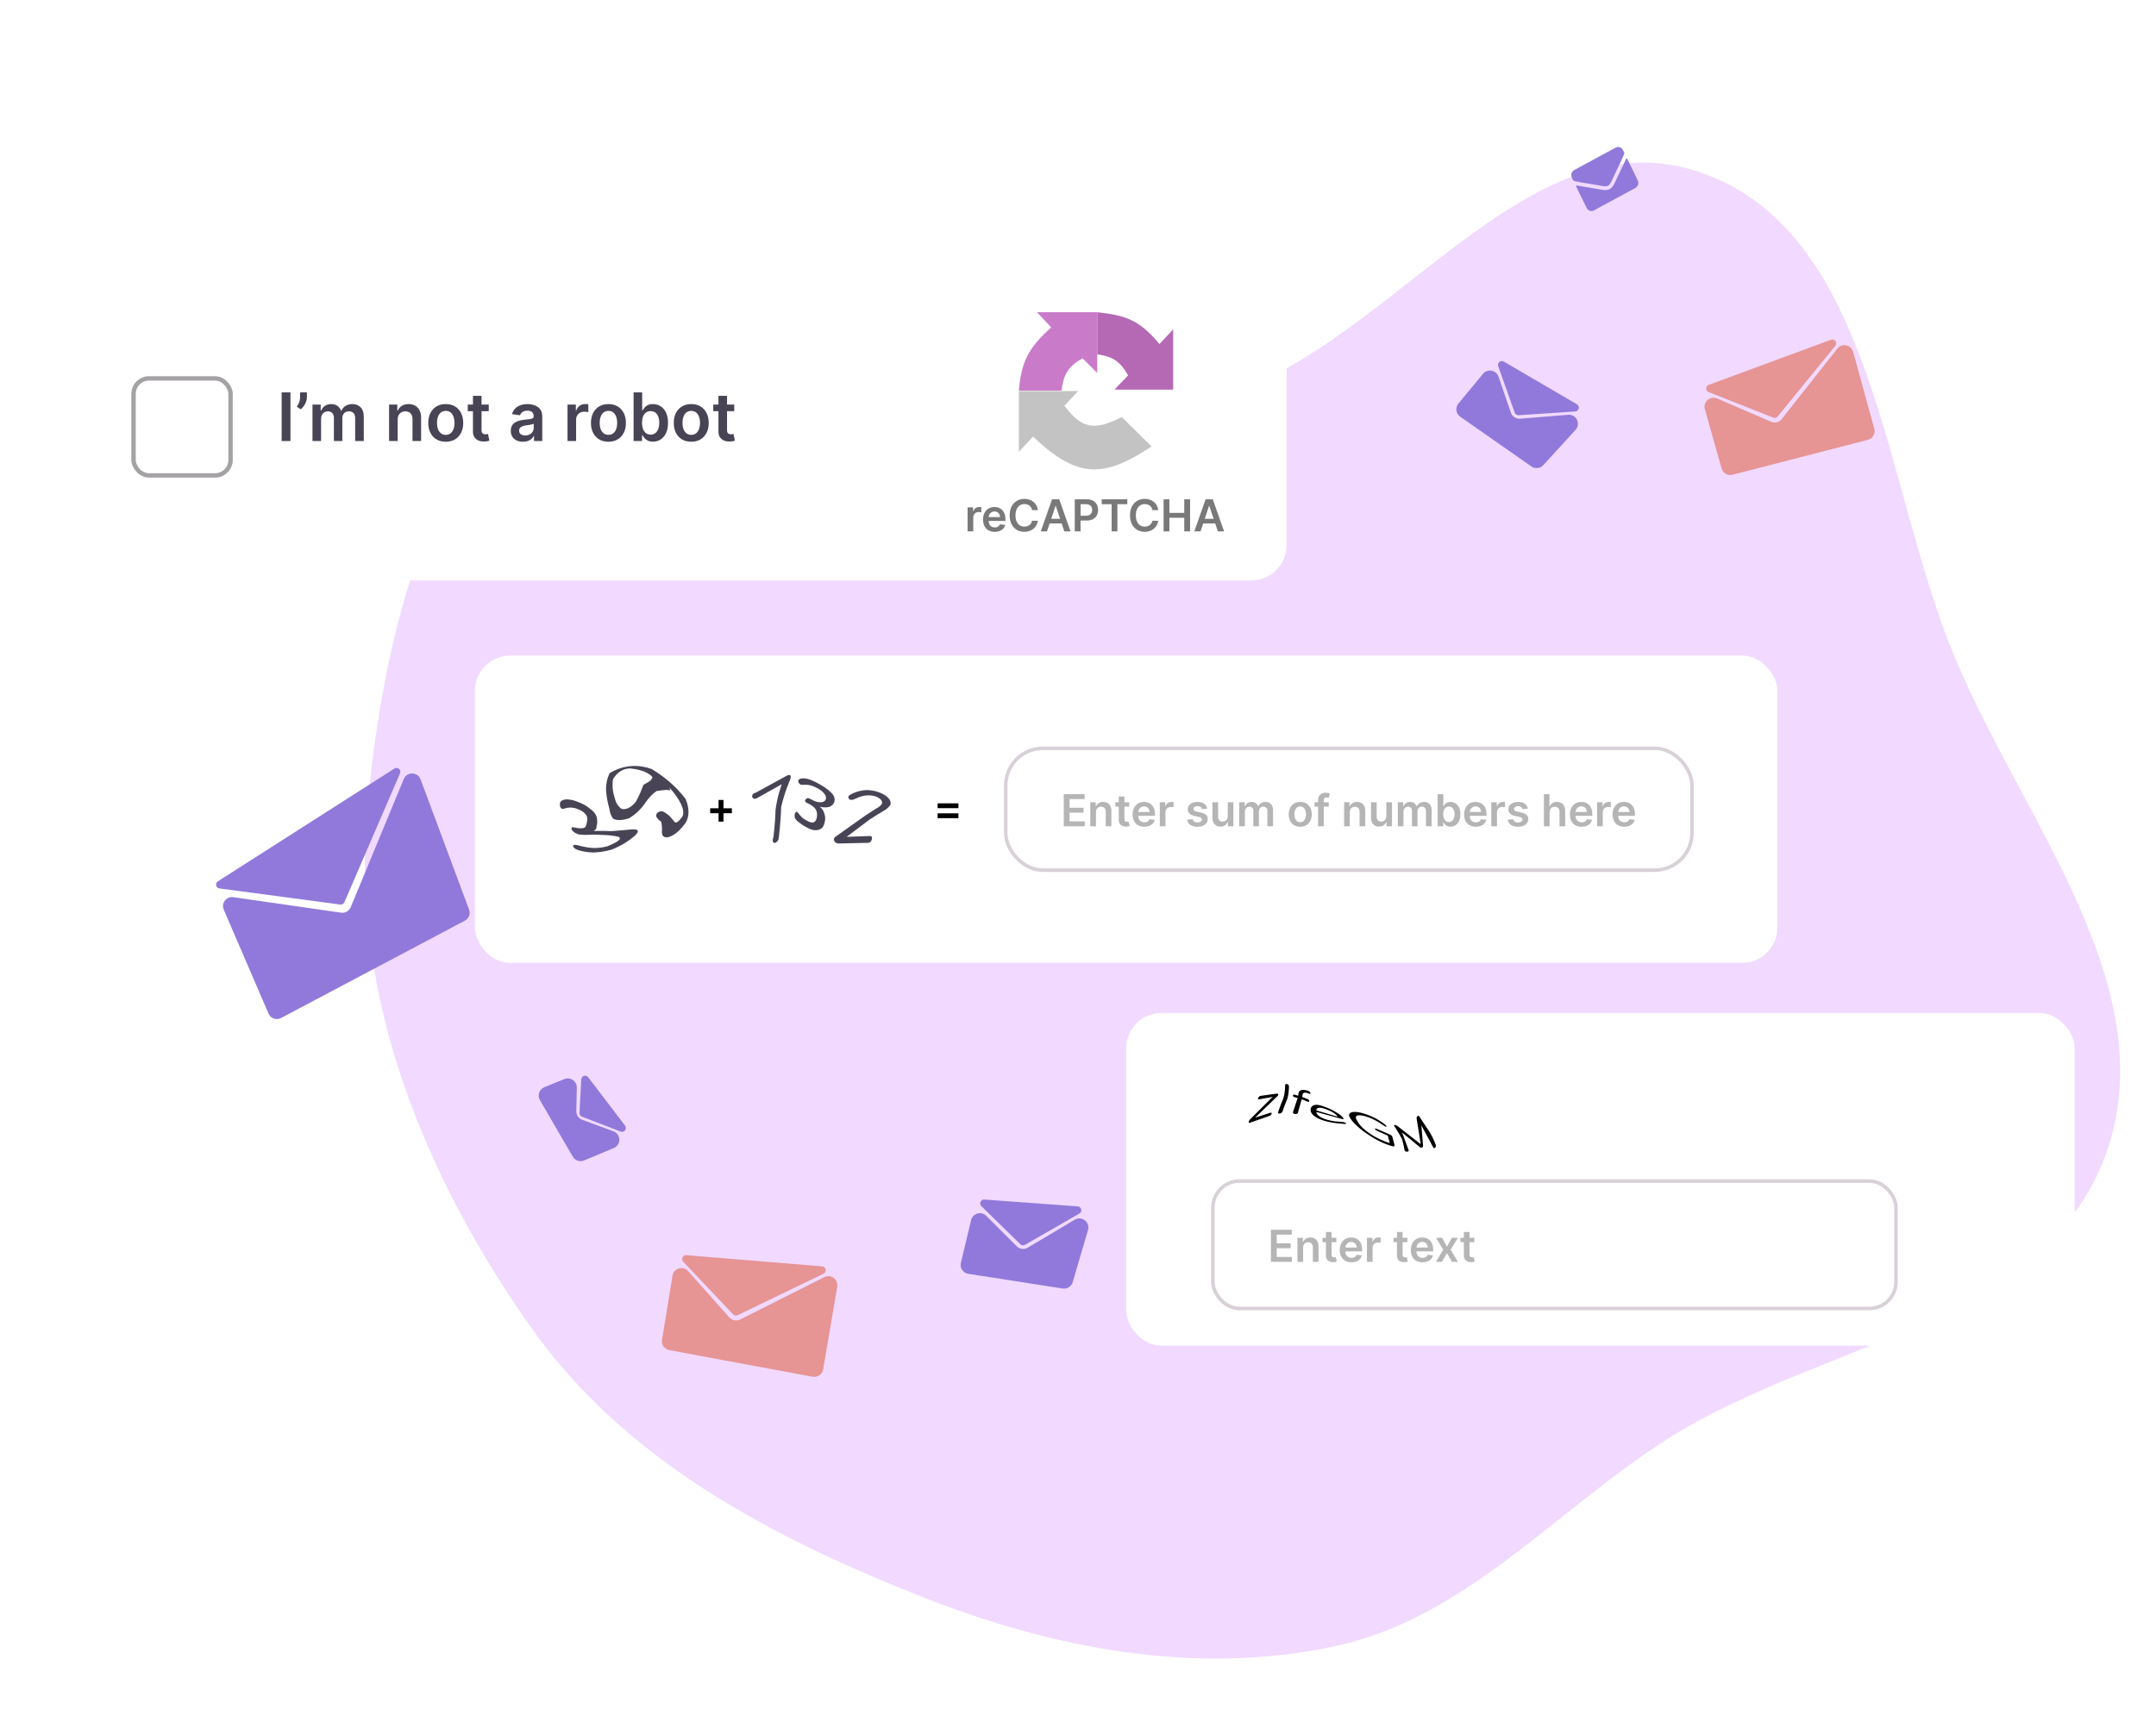 <svg width="632" height="501" viewBox="0 0 632 501" fill="none" xmlns="http://www.w3.org/2000/svg">
<g clip-path="url(#clip0_5895_13625)">
<path fill-rule="evenodd" clip-rule="evenodd" d="M345.507 119.104C402.024 112.238 443.088 32.694 497.381 50.19C549.345 66.936 551.778 141.541 572.882 192.378C592.906 240.615 635.066 289.766 617.166 338.747C599.15 388.045 533.064 393.708 489.075 421.702C455.755 442.907 429.494 474.592 390.921 482.726C350.131 491.328 308.591 483.363 269.747 467.955C225.935 450.577 183.323 428.189 155.907 389.506C124.753 345.55 103.148 292.895 107.538 239.089C112.195 182.009 129.779 114.239 180.449 88.692C231.669 62.866 288.632 126.013 345.507 119.104Z" fill="#F1D9FF"/>
<path d="M159.557 318.755L165.438 316.364C167.198 315.649 169.115 316.967 169.077 318.866L168.939 325.775C168.917 326.902 169.611 327.918 170.668 328.308L179.804 331.675C182.057 332.506 182.125 335.669 179.909 336.595L171.211 340.23C169.986 340.742 168.573 340.266 167.906 339.119L158.267 322.532C157.46 321.143 158.068 319.361 159.557 318.755Z" fill="#9179DB"/>
<path d="M183.23 330.013L172.419 315.831C171.779 314.993 170.441 315.406 170.386 316.459L169.875 326.275C169.85 326.764 170.142 327.214 170.599 327.391L181.921 331.757C182.987 332.168 183.923 330.922 183.23 330.013Z" fill="#9179DB"/>
<path d="M281.672 370.235L284.668 357.718C285.148 355.71 287.644 355.003 289.106 356.463L298.051 365.391C298.907 366.245 300.232 366.41 301.271 365.792L315.041 357.596C317.105 356.368 319.605 358.306 318.93 360.611L314.451 375.9C314.078 377.173 312.819 377.973 311.508 377.769L283.837 373.463C282.311 373.225 281.313 371.737 281.672 370.235Z" fill="#9179DB"/>
<path d="M315.907 353.686L288.555 351.685C287.502 351.608 286.925 352.887 287.68 353.625L299.1 364.789C299.462 365.144 300.017 365.214 300.456 364.961L316.389 355.798C317.358 355.241 317.021 353.767 315.907 353.686Z" fill="#9179DB"/>
<path d="M194.065 392.807L197.134 374.01C197.493 371.814 200.239 371.016 201.718 372.678L213.798 386.253C214.594 387.147 215.892 387.395 216.961 386.857L241.626 374.442C243.563 373.467 245.785 375.109 245.421 377.247L241.295 401.482C241.048 402.937 239.657 403.907 238.206 403.637L196.191 395.832C194.777 395.569 193.833 394.226 194.065 392.807Z" fill="#E69494"/>
<path d="M240.998 371.281L201.188 367.992C200.152 367.906 199.558 369.145 200.273 369.9L214.904 385.35C215.243 385.708 215.775 385.805 216.219 385.591L241.398 373.43C242.437 372.928 242.148 371.376 240.998 371.281Z" fill="#E69494"/>
<path d="M78.718 297.175L65.593 266.695C64.776 264.797 66.353 262.738 68.398 263.033L99.991 267.58C101.187 267.752 102.348 267.091 102.81 265.974L118.36 228.404C119.279 226.185 122.441 226.242 123.28 228.492L137.5 266.669C137.963 267.912 137.432 269.306 136.26 269.927L82.384 298.466C81.019 299.189 79.329 298.593 78.718 297.175Z" fill="#9179DB"/>
<path d="M115.61 225.33L63.857 258.392C62.967 258.961 63.27 260.331 64.317 260.47L99.764 265.198C100.267 265.265 100.753 264.99 100.954 264.524L117.261 226.734C117.703 225.708 116.552 224.729 115.61 225.33Z" fill="#9179DB"/>
<path d="M427.517 118.318L434.722 109.598C436.038 108.006 438.59 108.47 439.26 110.424L442.883 120.978C443.276 122.121 444.394 122.853 445.598 122.755L459.685 121.608C462.079 121.413 463.471 124.254 461.851 126.027L452.386 136.38C451.49 137.359 450.008 137.523 448.92 136.763L428.041 122.169C426.775 121.284 426.534 119.508 427.517 118.318Z" fill="#9179DB"/>
<path d="M462.253 118.53L440.824 106.013C439.912 105.48 438.832 106.375 439.185 107.37L444.018 120.989C444.188 121.467 444.655 121.774 445.161 121.741L461.756 120.639C462.871 120.565 463.217 119.094 462.253 118.53Z" fill="#9179DB"/>
<path d="M504.659 137.342L499.761 119.977C499.157 117.835 501.309 115.951 503.352 116.832L519.168 123.656C520.268 124.13 521.549 123.806 522.29 122.866L538.593 102.209C539.936 100.507 542.643 101.056 543.217 103.146L549.414 125.696C549.805 127.12 548.954 128.588 547.525 128.956L507.863 139.184C506.472 139.543 505.049 138.725 504.659 137.342Z" fill="#E69494"/>
<path d="M536.733 99.607L500.895 112.837C499.919 113.198 499.904 114.572 500.871 114.954L519.805 122.436C520.264 122.618 520.788 122.481 521.1 122.099L538.003 101.386C538.733 100.492 537.816 99.207 536.733 99.607Z" fill="#E69494"/>
<path d="M476.648 46.568C476.715 46.411 476.928 46.408 477.002 46.559L480.077 52.858C480.475 53.674 480.17 54.676 479.395 55.096L467.232 61.685C466.457 62.105 465.505 61.783 465.107 60.967L462.033 54.672C461.958 54.517 462.083 54.341 462.246 54.373C463.163 54.554 464.364 54.764 468.46 55.431C469.308 55.571 470.836 56.005 471.871 55.437C472.92 54.881 473.483 53.286 473.854 52.509C475.723 48.611 476.254 47.459 476.648 46.568ZM471.389 54.448C472.073 54.093 472.605 52.652 472.912 52.011C475.344 46.943 475.513 46.524 476.047 45.3C476.149 45.07 476.143 44.8 476.032 44.572L475.746 43.987C475.348 43.171 474.396 42.849 473.621 43.269L461.458 49.858C460.683 50.278 460.378 51.28 460.776 52.097L461.062 52.682C461.173 52.91 461.376 53.068 461.615 53.118C462.869 53.37 463.292 53.471 468.62 54.336C469.295 54.445 470.716 54.828 471.389 54.448Z" fill="#9179DB"/>
<g filter="url(#filter0_dd_5895_13625)">
<g clip-path="url(#clip1_5895_13625)">
<rect x="141.797" y="189.617" width="381.807" height="90.097" rx="10.34" fill="white"/>
<path d="M176.623 241.044C178.343 240.989 180.076 241.016 181.973 241.085C183.925 240.934 185.945 240.73 187.897 240.58C189.972 240.443 190.054 241.248 188.402 242.668C186.873 243.978 184.908 245.261 181.987 246.476C180.049 247.036 178.22 247.309 176.541 247.35C174.903 247.322 173.443 247.09 172.132 246.667C171.491 246.462 171.054 246.203 170.795 245.903C170.59 245.657 170.535 245.48 170.617 245.316C170.699 245.166 170.904 245.084 171.231 245.111C171.586 245.125 172.064 245.234 172.665 245.411C174.098 245.794 175.449 245.985 176.718 246.039C177.988 246.039 179.271 245.889 180.622 245.534C184.458 243.978 185.413 242.886 182.997 242.559C181.632 242.327 180.144 242.204 178.684 242.19C177.292 242.081 175.695 242.095 174.193 242.19L172.569 242.108C172.159 242.054 171.723 241.917 171.3 241.685C170.863 241.439 170.535 241.139 170.303 240.839C170.098 240.539 170.044 240.307 170.126 240.129C170.221 239.938 170.453 239.883 170.822 239.979L171.9 240.197C173.21 240.361 174.002 240.211 174.221 239.761C174.507 239.283 174.603 238.641 174.739 237.85C174.821 237.113 174.616 236.485 174.057 235.939C173.538 235.365 172.774 234.915 171.873 234.601C170.644 234.11 169.32 234.028 167.996 234.478C167.71 234.587 167.45 234.601 167.259 234.506C167.055 234.41 166.918 234.219 166.795 233.932C166.7 233.632 166.672 233.291 166.727 232.963C166.809 232.54 167 232.253 167.3 232.131C167.901 231.789 168.597 231.721 169.389 231.817C170.262 231.926 171.068 232.131 171.873 232.485C173.265 232.963 174.575 233.659 175.654 234.615C176.828 235.447 177.524 236.471 177.619 237.659C177.701 238.396 177.647 239.037 177.455 239.61C177.537 240.17 177.305 240.661 176.623 241.044ZM181.291 224.091C185.686 221.429 190.081 221.607 193.603 222.876C197.37 225.128 200.782 228.008 203.539 231.626C204.781 234.519 204.59 236.853 203.608 238.6C202.284 240.443 201.014 241.644 199.854 242.272C198.571 243.009 197.575 243.105 197.015 242.559C196.646 242.231 196.551 241.671 196.646 240.825C196.646 240.034 196.633 239.092 196.36 238.273C195.95 238.041 195.609 237.768 195.35 237.372C195.063 237.099 194.913 236.826 194.94 236.498C194.927 236.198 195.063 235.925 195.377 235.666C195.568 235.516 195.773 235.406 195.964 235.338C196.196 235.27 196.469 235.229 196.797 235.256C199.008 236.348 199.622 237.686 200.182 238.177C200.536 239.01 201.465 238.505 202.707 236.649C203.335 234.97 202.256 232.158 198.735 228.213L198.639 228.118C199.335 229.046 199.062 229.278 198.052 228.978C197.397 229.073 196.387 229.1 195.036 229.332C194.012 230.056 192.947 231.093 191.842 232.649C190.613 234.506 189.016 236.103 187.01 237.304C184.826 238.027 183.147 237.986 182.26 237.399C181.659 236.58 181.359 235.598 181.182 234.383C180.8 233.045 180.486 231.612 180.322 230.029C180.09 228.104 180.335 226.111 181.291 224.091ZM191.228 227.49C192.674 226.698 193.534 226.248 193.616 225.715C194.121 225.442 193.78 224.924 192.415 224.105C191.296 223.45 189.508 222.904 187.269 222.699C185.222 222.753 183.447 223.832 182.274 225.879C181.973 227.954 182.246 229.742 182.765 231.366C183.106 232.745 183.748 233.837 184.799 234.56C186.068 234.915 187.57 234.178 188.948 232.513C189.972 230.779 190.613 229.019 191.228 227.49Z" fill="#484455"/>
<path d="M213.224 238.292V231.94H214.665V238.292H213.224ZM210.768 235.837V234.396H217.12V235.837H210.768Z" fill="black"/>
<path d="M233.313 224.782C233.629 224.647 233.9 224.579 234.092 224.647C234.262 224.737 234.375 224.918 234.386 225.155C234.397 225.404 234.318 225.652 234.216 225.969C234.216 225.969 232.499 229.866 231.573 234.058C231.426 238.972 230.805 243.48 230.805 243.48C230.567 244 230.285 244.327 229.923 244.485C229.709 244.598 229.517 244.576 229.347 244.418C229.155 244.248 229.076 244.034 229.076 243.74C229.11 243.559 229.166 243.333 229.257 243.073C229.257 243.073 229.81 239.345 229.912 235.007C230.341 231.12 231.754 227.336 231.754 227.336L224.286 231.527C223.947 231.64 223.653 231.64 223.461 231.527C223.224 231.414 223.122 231.211 223.088 230.951C223.032 230.352 223.359 230.002 224.105 229.821L233.313 224.782ZM242.916 233.933C243.65 234.577 244.102 235.278 244.26 236.057C244.565 236.893 244.52 237.707 244.294 238.622C244.012 239.91 243.311 240.61 242.26 240.757C241.323 240.949 240.261 240.701 239.063 239.989C238.408 239.65 237.787 239.289 237.176 238.791C236.657 238.464 236.216 238.102 235.855 237.65C235.663 237.424 235.55 237.153 235.504 236.747C235.493 236.442 235.527 236.159 235.617 235.911C235.708 235.651 235.821 235.504 235.945 235.436C236.103 235.413 236.284 235.47 236.453 235.651C236.894 236.204 237.301 236.69 237.662 237.04C238.069 237.436 238.543 237.729 239.063 237.978C240.724 238.995 241.718 238.701 242.034 237.04C242.17 236.204 242.091 235.481 241.786 234.882C241.537 234.329 240.916 233.753 239.978 233.244L238.995 232.747C238.769 232.645 238.634 232.487 238.6 232.329C238.566 232.137 238.611 231.956 238.747 231.787C238.86 231.64 239.018 231.516 239.21 231.448C239.402 231.369 239.617 231.403 239.865 231.527L240.622 231.911C241.56 232.42 242.362 232.657 243.051 232.623C243.82 232.657 244.396 232.352 244.656 231.753C244.814 231.177 244.644 230.623 244.158 230.036C243.707 229.46 243.04 228.951 242.147 228.477C240.769 227.708 239.447 227.381 238.08 227.516C237.753 227.539 237.504 227.516 237.278 227.426C237.075 227.347 236.905 227.189 236.77 227.008C236.623 226.793 236.555 226.601 236.578 226.364C236.634 226.093 236.792 225.856 237.086 225.754C237.73 225.562 238.464 225.562 239.346 225.788C240.34 226.059 241.334 226.5 242.328 227.064C243.899 227.912 245.209 228.759 246.102 229.674C247.005 230.499 247.412 231.369 247.186 232.397C247.005 233.086 246.531 233.628 245.718 233.967C244.78 234.216 243.831 234.148 242.916 233.933ZM257.445 242.52C257.761 242.497 257.976 242.565 258.089 242.712C258.224 242.892 258.247 243.118 258.168 243.435C258.032 244.101 257.637 244.497 256.97 244.519L248.271 244.711C247.887 244.666 247.57 244.485 247.299 244.237C247.118 244 247.017 243.695 247.039 243.435C247.085 243.118 247.277 242.836 247.604 242.655L256.337 236.453C257.591 235.673 258.574 235.041 259.399 234.487C260.269 234.046 260.823 233.549 261.116 233.063C261.252 232.386 260.947 231.843 260.28 231.425C259.67 230.996 258.868 230.725 257.885 230.623C256.292 230.499 254.756 230.86 253.197 231.651C252.982 231.719 252.779 231.787 252.609 231.866C252.462 231.911 252.315 231.922 252.157 231.934C251.897 231.945 251.683 231.877 251.525 231.719C251.344 231.561 251.265 231.358 251.265 231.132C251.276 230.827 251.468 230.578 251.852 230.409C252.564 229.957 253.445 229.629 254.485 229.347C255.467 229.109 256.416 229.03 257.343 229.075C258.992 229.2 260.472 229.663 261.783 230.42C263.082 231.199 263.771 232.137 263.67 233.222C263.24 233.99 262.495 234.679 261.421 235.267C260.303 235.877 259.026 236.735 257.433 237.741L250.756 242.768L257.445 242.52Z" fill="#484455"/>
<path d="M277.427 234.359V232.941H283.536V234.359H277.427ZM277.427 237.296V235.878H283.536V237.296H277.427Z" fill="black"/>
<path d="M314.412 239.666V230.266H320.525V231.693H316.114V234.245H320.208V235.673H316.114V238.239H320.562V239.666H314.412ZM323.851 235.535V239.666H322.189V232.616H323.777V233.814H323.86C324.022 233.419 324.28 233.106 324.635 232.873C324.993 232.641 325.436 232.524 325.962 232.524C326.448 232.524 326.872 232.628 327.233 232.836C327.597 233.044 327.879 233.346 328.078 233.741C328.28 234.135 328.379 234.614 328.376 235.177V239.666H326.715V235.434C326.715 234.963 326.592 234.594 326.347 234.328C326.106 234.062 325.771 233.929 325.342 233.929C325.052 233.929 324.793 233.993 324.567 234.121C324.343 234.247 324.167 234.429 324.039 234.668C323.913 234.906 323.851 235.196 323.851 235.535ZM333.586 232.616V233.901H329.533V232.616H333.586ZM330.533 230.927H332.195V237.546C332.195 237.769 332.228 237.94 332.296 238.06C332.366 238.176 332.458 238.255 332.571 238.298C332.684 238.341 332.81 238.363 332.948 238.363C333.052 238.363 333.146 238.355 333.232 238.34C333.321 238.324 333.388 238.31 333.434 238.298L333.714 239.597C333.625 239.628 333.498 239.661 333.333 239.698C333.171 239.735 332.972 239.756 332.736 239.762C332.32 239.775 331.945 239.712 331.612 239.574C331.278 239.433 331.014 239.216 330.818 238.922C330.625 238.629 330.53 238.262 330.533 237.821V230.927ZM338.02 239.804C337.314 239.804 336.703 239.657 336.189 239.363C335.678 239.066 335.285 238.647 335.01 238.105C334.734 237.561 334.596 236.92 334.596 236.182C334.596 235.457 334.734 234.821 335.01 234.273C335.288 233.722 335.677 233.294 336.175 232.988C336.674 232.679 337.26 232.524 337.933 232.524C338.368 232.524 338.778 232.595 339.163 232.735C339.552 232.873 339.895 233.087 340.191 233.378C340.491 233.669 340.727 234.039 340.898 234.489C341.07 234.935 341.155 235.468 341.155 236.086V236.595H335.377V235.475H339.563C339.56 235.157 339.491 234.874 339.356 234.626C339.221 234.375 339.033 234.178 338.792 234.034C338.553 233.89 338.274 233.819 337.956 233.819C337.617 233.819 337.318 233.901 337.061 234.066C336.804 234.229 336.604 234.443 336.46 234.709C336.319 234.972 336.247 235.261 336.244 235.576V236.554C336.244 236.964 336.319 237.316 336.469 237.61C336.619 237.9 336.829 238.124 337.098 238.28C337.367 238.433 337.682 238.509 338.043 238.509C338.285 238.509 338.504 238.476 338.7 238.408C338.896 238.338 339.065 238.236 339.209 238.101C339.353 237.966 339.462 237.799 339.535 237.601L341.086 237.775C340.989 238.185 340.802 238.543 340.527 238.849C340.254 239.152 339.905 239.388 339.48 239.556C339.055 239.721 338.568 239.804 338.02 239.804ZM342.561 239.666V232.616H344.172V233.791H344.245C344.374 233.384 344.594 233.07 344.906 232.85C345.222 232.627 345.581 232.515 345.985 232.515C346.077 232.515 346.179 232.52 346.292 232.529C346.409 232.535 346.505 232.546 346.582 232.561V234.089C346.511 234.065 346.4 234.043 346.247 234.025C346.097 234.004 345.951 233.993 345.811 233.993C345.508 233.993 345.235 234.059 344.994 234.19C344.755 234.319 344.567 234.498 344.429 234.727C344.291 234.957 344.222 235.222 344.222 235.521V239.666H342.561ZM356.464 234.48L354.949 234.645C354.906 234.492 354.831 234.348 354.724 234.213C354.62 234.079 354.479 233.97 354.302 233.887C354.124 233.805 353.907 233.763 353.65 233.763C353.304 233.763 353.014 233.838 352.778 233.988C352.545 234.138 352.431 234.333 352.434 234.571C352.431 234.776 352.506 234.943 352.659 235.072C352.815 235.2 353.072 235.306 353.43 235.388L354.632 235.645C355.299 235.789 355.795 236.017 356.119 236.329C356.447 236.641 356.612 237.05 356.615 237.555C356.612 237.998 356.482 238.39 356.225 238.73C355.971 239.066 355.617 239.329 355.165 239.519C354.712 239.709 354.192 239.804 353.604 239.804C352.741 239.804 352.047 239.623 351.52 239.262C350.994 238.898 350.68 238.392 350.579 237.743L352.2 237.587C352.273 237.905 352.429 238.145 352.668 238.307C352.906 238.47 353.217 238.551 353.6 238.551C353.994 238.551 354.311 238.47 354.55 238.307C354.791 238.145 354.912 237.945 354.912 237.706C354.912 237.504 354.834 237.337 354.678 237.206C354.525 237.074 354.286 236.973 353.962 236.903L352.76 236.65C352.083 236.51 351.583 236.273 351.259 235.939C350.934 235.602 350.774 235.177 350.777 234.663C350.774 234.229 350.892 233.852 351.13 233.534C351.372 233.213 351.707 232.965 352.135 232.79C352.567 232.613 353.064 232.524 353.627 232.524C354.453 232.524 355.103 232.7 355.578 233.052C356.055 233.404 356.35 233.88 356.464 234.48ZM362.479 236.701V232.616H364.14V239.666H362.529V238.413H362.456C362.296 238.808 362.035 239.131 361.671 239.381C361.31 239.632 360.864 239.758 360.335 239.758C359.873 239.758 359.465 239.655 359.11 239.45C358.758 239.242 358.482 238.941 358.283 238.546C358.085 238.148 357.985 237.668 357.985 237.105V232.616H359.647V236.848C359.647 237.295 359.769 237.65 360.014 237.913C360.259 238.176 360.58 238.307 360.978 238.307C361.222 238.307 361.46 238.248 361.689 238.128C361.919 238.009 362.107 237.832 362.254 237.596C362.404 237.357 362.479 237.059 362.479 236.701ZM365.849 239.666V232.616H367.437V233.814H367.519C367.666 233.41 367.909 233.095 368.249 232.868C368.589 232.639 368.994 232.524 369.465 232.524C369.943 232.524 370.345 232.641 370.673 232.873C371.003 233.103 371.236 233.416 371.37 233.814H371.444C371.6 233.422 371.863 233.11 372.233 232.878C372.606 232.642 373.049 232.524 373.56 232.524C374.208 232.524 374.738 232.729 375.148 233.139C375.558 233.549 375.763 234.148 375.763 234.934V239.666H374.097V235.191C374.097 234.753 373.98 234.434 373.748 234.232C373.515 234.027 373.231 233.924 372.894 233.924C372.493 233.924 372.18 234.05 371.953 234.301C371.73 234.548 371.618 234.871 371.618 235.269V239.666H369.989V235.122C369.989 234.758 369.878 234.467 369.658 234.25C369.441 234.033 369.156 233.924 368.804 233.924C368.566 233.924 368.349 233.985 368.153 234.108C367.957 234.227 367.801 234.397 367.685 234.617C367.568 234.834 367.51 235.088 367.51 235.379V239.666H365.849ZM383.729 239.804C383.041 239.804 382.444 239.652 381.939 239.349C381.435 239.046 381.043 238.623 380.764 238.078C380.489 237.533 380.351 236.897 380.351 236.169C380.351 235.44 380.489 234.802 380.764 234.255C381.043 233.707 381.435 233.282 381.939 232.979C382.444 232.676 383.041 232.524 383.729 232.524C384.418 232.524 385.015 232.676 385.519 232.979C386.024 233.282 386.414 233.707 386.69 234.255C386.968 234.802 387.108 235.44 387.108 236.169C387.108 236.897 386.968 237.533 386.69 238.078C386.414 238.623 386.024 239.046 385.519 239.349C385.015 239.652 384.418 239.804 383.729 239.804ZM383.739 238.473C384.112 238.473 384.424 238.37 384.675 238.165C384.926 237.957 385.113 237.679 385.235 237.33C385.36 236.981 385.423 236.592 385.423 236.164C385.423 235.733 385.36 235.342 385.235 234.994C385.113 234.642 384.926 234.362 384.675 234.154C384.424 233.946 384.112 233.842 383.739 233.842C383.356 233.842 383.038 233.946 382.784 234.154C382.533 234.362 382.345 234.642 382.219 234.994C382.097 235.342 382.036 235.733 382.036 236.164C382.036 236.592 382.097 236.981 382.219 237.33C382.345 237.679 382.533 237.957 382.784 238.165C383.038 238.37 383.356 238.473 383.739 238.473ZM392.089 232.616V233.901H387.921V232.616H392.089ZM388.963 239.666V231.951C388.963 231.476 389.061 231.082 389.257 230.766C389.456 230.451 389.722 230.216 390.055 230.059C390.389 229.903 390.759 229.825 391.166 229.825C391.454 229.825 391.709 229.848 391.933 229.894C392.156 229.94 392.321 229.981 392.428 230.018L392.098 231.303C392.027 231.282 391.939 231.261 391.832 231.239C391.725 231.215 391.605 231.202 391.474 231.202C391.165 231.202 390.946 231.277 390.817 231.427C390.692 231.574 390.629 231.785 390.629 232.061V239.666H388.963ZM398.257 235.535V239.666H396.596V232.616H398.184V233.814H398.267C398.429 233.419 398.687 233.106 399.042 232.873C399.4 232.641 399.842 232.524 400.369 232.524C400.855 232.524 401.279 232.628 401.64 232.836C402.004 233.044 402.286 233.346 402.485 233.741C402.687 234.135 402.786 234.614 402.783 235.177V239.666H401.121V235.434C401.121 234.963 400.999 234.594 400.754 234.328C400.513 234.062 400.177 233.929 399.749 233.929C399.458 233.929 399.2 233.993 398.973 234.121C398.75 234.247 398.574 234.429 398.446 234.668C398.32 234.906 398.257 235.196 398.257 235.535ZM408.965 236.701V232.616H410.627V239.666H409.016V238.413H408.943C408.783 238.808 408.522 239.131 408.158 239.381C407.797 239.632 407.351 239.758 406.822 239.758C406.36 239.758 405.951 239.655 405.597 239.45C405.245 239.242 404.969 238.941 404.77 238.546C404.571 238.148 404.472 237.668 404.472 237.105V232.616H406.134V236.848C406.134 237.295 406.256 237.65 406.501 237.913C406.746 238.176 407.067 238.307 407.465 238.307C407.709 238.307 407.947 238.248 408.176 238.128C408.406 238.009 408.594 237.832 408.741 237.596C408.891 237.357 408.965 237.059 408.965 236.701ZM412.336 239.666V232.616H413.924V233.814H414.006C414.153 233.41 414.396 233.095 414.736 232.868C415.076 232.639 415.481 232.524 415.952 232.524C416.43 232.524 416.832 232.641 417.159 232.873C417.49 233.103 417.723 233.416 417.857 233.814H417.931C418.087 233.422 418.35 233.11 418.72 232.878C419.093 232.642 419.535 232.524 420.046 232.524C420.695 232.524 421.225 232.729 421.635 233.139C422.045 233.549 422.25 234.148 422.25 234.934V239.666H420.584V235.191C420.584 234.753 420.467 234.434 420.235 234.232C420.002 234.027 419.718 233.924 419.381 233.924C418.98 233.924 418.666 234.05 418.44 234.301C418.217 234.548 418.105 234.871 418.105 235.269V239.666H416.476V235.122C416.476 234.758 416.365 234.467 416.145 234.25C415.928 234.033 415.643 233.924 415.291 233.924C415.053 233.924 414.836 233.985 414.64 234.108C414.444 234.227 414.288 234.397 414.172 234.617C414.055 234.834 413.997 235.088 413.997 235.379V239.666H412.336ZM424.009 239.666V230.266H425.67V233.782H425.739C425.825 233.61 425.946 233.428 426.102 233.236C426.258 233.04 426.469 232.873 426.735 232.735C427.001 232.595 427.341 232.524 427.754 232.524C428.299 232.524 428.79 232.663 429.227 232.942C429.668 233.217 430.017 233.626 430.274 234.167C430.534 234.706 430.664 235.367 430.664 236.15C430.664 236.924 430.537 237.582 430.283 238.124C430.029 238.665 429.683 239.079 429.246 239.363C428.808 239.648 428.312 239.79 427.759 239.79C427.355 239.79 427.02 239.723 426.753 239.588C426.487 239.453 426.273 239.291 426.111 239.101C425.952 238.909 425.828 238.727 425.739 238.555H425.643V239.666H424.009ZM425.638 236.141C425.638 236.597 425.702 236.996 425.831 237.339C425.962 237.682 426.151 237.949 426.395 238.142C426.643 238.332 426.943 238.427 427.295 238.427C427.662 238.427 427.97 238.329 428.218 238.133C428.465 237.934 428.652 237.663 428.777 237.321C428.906 236.975 428.97 236.582 428.97 236.141C428.97 235.703 428.908 235.315 428.782 234.975C428.657 234.636 428.47 234.369 428.222 234.177C427.974 233.984 427.665 233.887 427.295 233.887C426.94 233.887 426.639 233.981 426.391 234.167C426.143 234.354 425.955 234.616 425.826 234.952C425.701 235.289 425.638 235.685 425.638 236.141ZM435.198 239.804C434.491 239.804 433.88 239.657 433.366 239.363C432.855 239.066 432.462 238.647 432.187 238.105C431.911 237.561 431.774 236.92 431.774 236.182C431.774 235.457 431.911 234.821 432.187 234.273C432.465 233.722 432.854 233.294 433.352 232.988C433.851 232.679 434.437 232.524 435.11 232.524C435.545 232.524 435.955 232.595 436.34 232.735C436.729 232.873 437.072 233.087 437.369 233.378C437.668 233.669 437.904 234.039 438.075 234.489C438.247 234.935 438.332 235.468 438.332 236.086V236.595H432.554V235.475H436.74C436.737 235.157 436.668 234.874 436.533 234.626C436.399 234.375 436.21 234.178 435.969 234.034C435.73 233.89 435.451 233.819 435.133 233.819C434.794 233.819 434.495 233.901 434.238 234.066C433.981 234.229 433.781 234.443 433.637 234.709C433.496 234.972 433.424 235.261 433.421 235.576V236.554C433.421 236.964 433.496 237.316 433.646 237.61C433.796 237.9 434.006 238.124 434.275 238.28C434.544 238.433 434.859 238.509 435.22 238.509C435.462 238.509 435.681 238.476 435.877 238.408C436.073 238.338 436.242 238.236 436.386 238.101C436.53 237.966 436.639 237.799 436.712 237.601L438.264 237.775C438.166 238.185 437.979 238.543 437.704 238.849C437.431 239.152 437.082 239.388 436.657 239.556C436.232 239.721 435.745 239.804 435.198 239.804ZM439.738 239.666V232.616H441.349V233.791H441.422C441.551 233.384 441.771 233.07 442.083 232.85C442.399 232.627 442.758 232.515 443.162 232.515C443.254 232.515 443.356 232.52 443.47 232.529C443.586 232.535 443.682 232.546 443.759 232.561V234.089C443.688 234.065 443.577 234.043 443.424 234.025C443.274 234.004 443.128 233.993 442.988 233.993C442.685 233.993 442.412 234.059 442.171 234.19C441.932 234.319 441.744 234.498 441.606 234.727C441.468 234.957 441.4 235.222 441.4 235.521V239.666H439.738ZM450.435 234.48L448.92 234.645C448.877 234.492 448.802 234.348 448.695 234.213C448.591 234.079 448.45 233.97 448.273 233.887C448.095 233.805 447.878 233.763 447.621 233.763C447.275 233.763 446.985 233.838 446.749 233.988C446.516 234.138 446.402 234.333 446.405 234.571C446.402 234.776 446.477 234.943 446.63 235.072C446.786 235.2 447.043 235.306 447.401 235.388L448.603 235.645C449.27 235.789 449.766 236.017 450.09 236.329C450.418 236.641 450.583 237.05 450.586 237.555C450.583 237.998 450.453 238.39 450.196 238.73C449.942 239.066 449.589 239.329 449.136 239.519C448.683 239.709 448.163 239.804 447.575 239.804C446.712 239.804 446.018 239.623 445.491 239.262C444.965 238.898 444.651 238.392 444.55 237.743L446.171 237.587C446.244 237.905 446.4 238.145 446.639 238.307C446.877 238.47 447.188 238.551 447.571 238.551C447.965 238.551 448.282 238.47 448.521 238.307C448.762 238.145 448.883 237.945 448.883 237.706C448.883 237.504 448.805 237.337 448.649 237.206C448.496 237.074 448.258 236.973 447.933 236.903L446.731 236.65C446.054 236.51 445.554 236.273 445.23 235.939C444.905 235.602 444.745 235.177 444.748 234.663C444.745 234.229 444.863 233.852 445.101 233.534C445.343 233.213 445.678 232.965 446.106 232.79C446.538 232.613 447.035 232.524 447.598 232.524C448.424 232.524 449.074 232.7 449.549 233.052C450.026 233.404 450.321 233.88 450.435 234.48ZM456.824 235.535V239.666H455.162V230.266H456.787V233.814H456.87C457.035 233.416 457.29 233.103 457.636 232.873C457.985 232.641 458.429 232.524 458.967 232.524C459.457 232.524 459.884 232.627 460.248 232.832C460.612 233.037 460.893 233.337 461.092 233.731C461.294 234.126 461.395 234.608 461.395 235.177V239.666H459.734V235.434C459.734 234.96 459.611 234.591 459.366 234.328C459.125 234.062 458.785 233.929 458.347 233.929C458.054 233.929 457.791 233.993 457.558 234.121C457.329 234.247 457.148 234.429 457.016 234.668C456.888 234.906 456.824 235.196 456.824 235.535ZM466.21 239.804C465.503 239.804 464.893 239.657 464.379 239.363C463.868 239.066 463.474 238.647 463.199 238.105C462.924 237.561 462.786 236.92 462.786 236.182C462.786 235.457 462.924 234.821 463.199 234.273C463.477 233.722 463.866 233.294 464.365 232.988C464.864 232.679 465.449 232.524 466.123 232.524C466.557 232.524 466.967 232.595 467.353 232.735C467.741 232.873 468.084 233.087 468.381 233.378C468.681 233.669 468.916 234.039 469.088 234.489C469.259 234.935 469.345 235.468 469.345 236.086V236.595H463.566V235.475H467.752C467.749 235.157 467.68 234.874 467.546 234.626C467.411 234.375 467.223 234.178 466.981 234.034C466.742 233.89 466.464 233.819 466.146 233.819C465.806 233.819 465.508 233.901 465.251 234.066C464.994 234.229 464.793 234.443 464.649 234.709C464.509 234.972 464.437 235.261 464.434 235.576V236.554C464.434 236.964 464.509 237.316 464.659 237.61C464.808 237.9 465.018 238.124 465.287 238.28C465.557 238.433 465.872 238.509 466.233 238.509C466.475 238.509 466.693 238.476 466.889 238.408C467.085 238.338 467.255 238.236 467.399 238.101C467.542 237.966 467.651 237.799 467.725 237.601L469.276 237.775C469.178 238.185 468.991 238.543 468.716 238.849C468.444 239.152 468.095 239.388 467.669 239.556C467.244 239.721 466.758 239.804 466.21 239.804ZM470.75 239.666V232.616H472.361V233.791H472.435C472.563 233.384 472.784 233.07 473.096 232.85C473.411 232.627 473.77 232.515 474.174 232.515C474.266 232.515 474.369 232.52 474.482 232.529C474.598 232.535 474.695 232.546 474.771 232.561V234.089C474.701 234.065 474.589 234.043 474.436 234.025C474.286 234.004 474.141 233.993 474 233.993C473.697 233.993 473.425 234.059 473.183 234.19C472.944 234.319 472.756 234.498 472.618 234.727C472.481 234.957 472.412 235.222 472.412 235.521V239.666H470.75ZM478.706 239.804C477.999 239.804 477.388 239.657 476.874 239.363C476.363 239.066 475.97 238.647 475.695 238.105C475.419 237.561 475.282 236.92 475.282 236.182C475.282 235.457 475.419 234.821 475.695 234.273C475.973 233.722 476.362 233.294 476.861 232.988C477.359 232.679 477.945 232.524 478.618 232.524C479.053 232.524 479.463 232.595 479.849 232.735C480.237 232.873 480.58 233.087 480.877 233.378C481.177 233.669 481.412 234.039 481.583 234.489C481.755 234.935 481.841 235.468 481.841 236.086V236.595H476.062V235.475H480.248C480.245 235.157 480.176 234.874 480.041 234.626C479.907 234.375 479.718 234.178 479.477 234.034C479.238 233.89 478.96 233.819 478.641 233.819C478.302 233.819 478.003 233.901 477.746 234.066C477.489 234.229 477.289 234.443 477.145 234.709C477.004 234.972 476.932 235.261 476.929 235.576V236.554C476.929 236.964 477.004 237.316 477.154 237.61C477.304 237.9 477.514 238.124 477.783 238.28C478.052 238.433 478.368 238.509 478.729 238.509C478.97 238.509 479.189 238.476 479.385 238.408C479.581 238.338 479.751 238.236 479.894 238.101C480.038 237.966 480.147 237.799 480.22 237.601L481.772 237.775C481.674 238.185 481.487 238.543 481.212 238.849C480.939 239.152 480.591 239.388 480.165 239.556C479.74 239.721 479.253 239.804 478.706 239.804Z" fill="#B5B5B5"/>
<rect x="297.402" y="216.81" width="201.163" height="35.713" rx="10.894" stroke="#D8D1D8" stroke-width="1.038"/>
</g>
</g>
<g filter="url(#filter1_dd_5895_13625)">
<rect x="20.406" y="77.565" width="359.314" height="90.027" rx="10.34" fill="white"/>
<rect x="41.732" y="108.361" width="28.435" height="28.435" rx="4.524" stroke="#A5A2A5" stroke-width="1.292"/>
<path d="M87.727 112.458V126.715H85.144V112.458H87.727ZM92.55 112.458V113.878C92.55 114.286 92.471 114.711 92.313 115.152C92.16 115.588 91.949 116.006 91.68 116.405C91.41 116.799 91.104 117.138 90.761 117.421L89.591 116.662C89.846 116.277 90.069 115.862 90.26 115.416C90.45 114.966 90.545 114.458 90.545 113.892V112.458H92.55ZM94.184 126.715V116.022H96.593V117.839H96.718C96.941 117.226 97.31 116.748 97.825 116.405C98.34 116.057 98.955 115.883 99.67 115.883C100.394 115.883 101.004 116.059 101.501 116.412C102.002 116.76 102.355 117.236 102.559 117.839H102.67C102.907 117.245 103.306 116.771 103.867 116.419C104.434 116.061 105.104 115.883 105.879 115.883C106.863 115.883 107.666 116.194 108.288 116.816C108.91 117.437 109.221 118.345 109.221 119.538V126.715H106.694V119.927C106.694 119.264 106.517 118.779 106.165 118.472C105.812 118.161 105.38 118.006 104.87 118.006C104.262 118.006 103.786 118.196 103.443 118.577C103.104 118.953 102.935 119.442 102.935 120.046V126.715H100.463V119.823C100.463 119.271 100.296 118.83 99.962 118.5C99.633 118.171 99.201 118.006 98.667 118.006C98.305 118.006 97.976 118.099 97.679 118.284C97.382 118.465 97.145 118.723 96.969 119.057C96.792 119.387 96.704 119.772 96.704 120.213V126.715H94.184ZM119.16 120.449V126.715H116.64V116.022H119.049V117.839H119.174C119.42 117.24 119.812 116.765 120.351 116.412C120.894 116.059 121.564 115.883 122.362 115.883C123.1 115.883 123.743 116.041 124.291 116.356C124.843 116.672 125.27 117.129 125.572 117.728C125.878 118.326 126.029 119.053 126.024 119.906V126.715H123.504V120.296C123.504 119.582 123.318 119.022 122.947 118.619C122.581 118.215 122.072 118.013 121.423 118.013C120.982 118.013 120.59 118.11 120.246 118.305C119.907 118.496 119.641 118.772 119.446 119.134C119.255 119.496 119.16 119.934 119.16 120.449ZM133.25 126.924C132.206 126.924 131.301 126.694 130.535 126.234C129.769 125.775 129.175 125.132 128.753 124.306C128.335 123.48 128.127 122.515 128.127 121.41C128.127 120.306 128.335 119.338 128.753 118.507C129.175 117.676 129.769 117.031 130.535 116.572C131.301 116.112 132.206 115.883 133.25 115.883C134.294 115.883 135.199 116.112 135.965 116.572C136.731 117.031 137.323 117.676 137.74 118.507C138.163 119.338 138.374 120.306 138.374 121.41C138.374 122.515 138.163 123.48 137.74 124.306C137.323 125.132 136.731 125.775 135.965 126.234C135.199 126.694 134.294 126.924 133.25 126.924ZM133.264 124.905C133.83 124.905 134.304 124.749 134.684 124.438C135.065 124.123 135.348 123.701 135.534 123.171C135.724 122.642 135.819 122.053 135.819 121.403C135.819 120.749 135.724 120.157 135.534 119.628C135.348 119.094 135.065 118.67 134.684 118.354C134.304 118.038 133.83 117.881 133.264 117.881C132.684 117.881 132.201 118.038 131.816 118.354C131.436 118.67 131.15 119.094 130.96 119.628C130.774 120.157 130.681 120.749 130.681 121.403C130.681 122.053 130.774 122.642 130.96 123.171C131.15 123.701 131.436 124.123 131.816 124.438C132.201 124.749 132.684 124.905 133.264 124.905ZM145.852 116.022V117.971H139.705V116.022H145.852ZM141.223 113.46H143.743V123.499C143.743 123.837 143.794 124.097 143.896 124.278C144.003 124.455 144.142 124.575 144.314 124.64C144.486 124.705 144.676 124.738 144.885 124.738C145.042 124.738 145.186 124.726 145.316 124.703C145.451 124.68 145.553 124.659 145.623 124.64L146.047 126.61C145.913 126.657 145.72 126.708 145.469 126.764C145.223 126.819 144.922 126.852 144.564 126.861C143.933 126.88 143.365 126.784 142.859 126.576C142.353 126.362 141.952 126.033 141.655 125.587C141.362 125.142 141.218 124.585 141.223 123.916V113.46ZM155.899 126.931C155.222 126.931 154.612 126.81 154.069 126.569C153.53 126.323 153.103 125.961 152.788 125.483C152.477 125.005 152.321 124.415 152.321 123.714C152.321 123.111 152.433 122.612 152.655 122.218C152.878 121.823 153.182 121.508 153.567 121.271C153.953 121.034 154.387 120.856 154.869 120.735C155.356 120.61 155.86 120.519 156.38 120.463C157.006 120.398 157.515 120.34 157.904 120.289C158.294 120.234 158.577 120.15 158.754 120.039C158.935 119.923 159.025 119.744 159.025 119.503V119.461C159.025 118.937 158.87 118.53 158.559 118.243C158.248 117.955 157.8 117.811 157.215 117.811C156.598 117.811 156.108 117.946 155.746 118.215C155.389 118.484 155.148 118.802 155.022 119.169L152.669 118.834C152.855 118.185 153.161 117.642 153.588 117.205C154.015 116.765 154.537 116.435 155.155 116.217C155.772 115.994 156.454 115.883 157.201 115.883C157.716 115.883 158.229 115.943 158.74 116.064C159.25 116.184 159.717 116.384 160.139 116.662C160.561 116.936 160.9 117.31 161.155 117.783C161.415 118.257 161.545 118.848 161.545 119.558V126.715H159.123V125.246H159.039C158.886 125.543 158.67 125.821 158.392 126.081C158.118 126.337 157.772 126.543 157.354 126.701C156.941 126.854 156.456 126.931 155.899 126.931ZM156.554 125.079C157.06 125.079 157.498 124.979 157.87 124.78C158.241 124.575 158.526 124.306 158.726 123.972C158.93 123.638 159.032 123.274 159.032 122.879V121.619C158.953 121.684 158.819 121.744 158.628 121.8C158.443 121.856 158.234 121.904 158.002 121.946C157.77 121.988 157.54 122.025 157.313 122.058C157.085 122.09 156.888 122.118 156.721 122.141C156.345 122.192 156.009 122.276 155.712 122.392C155.415 122.508 155.18 122.67 155.008 122.879C154.837 123.083 154.751 123.348 154.751 123.673C154.751 124.137 154.92 124.487 155.259 124.724C155.598 124.961 156.029 125.079 156.554 125.079ZM168.942 126.715V116.022H171.385V117.804H171.497C171.692 117.187 172.026 116.711 172.499 116.377C172.977 116.038 173.523 115.869 174.135 115.869C174.274 115.869 174.43 115.876 174.602 115.89C174.778 115.899 174.924 115.915 175.04 115.938V118.257C174.933 118.219 174.764 118.187 174.532 118.159C174.305 118.127 174.084 118.11 173.871 118.11C173.411 118.11 172.998 118.21 172.631 118.41C172.269 118.605 171.984 118.876 171.775 119.224C171.566 119.572 171.462 119.974 171.462 120.429V126.715H168.942ZM180.938 126.924C179.894 126.924 178.989 126.694 178.223 126.234C177.458 125.775 176.863 125.132 176.441 124.306C176.023 123.48 175.815 122.515 175.815 121.41C175.815 120.306 176.023 119.338 176.441 118.507C176.863 117.676 177.458 117.031 178.223 116.572C178.989 116.112 179.894 115.883 180.938 115.883C181.983 115.883 182.888 116.112 183.653 116.572C184.419 117.031 185.011 117.676 185.428 118.507C185.851 119.338 186.062 120.306 186.062 121.41C186.062 122.515 185.851 123.48 185.428 124.306C185.011 125.132 184.419 125.775 183.653 126.234C182.888 126.694 181.983 126.924 180.938 126.924ZM180.952 124.905C181.518 124.905 181.992 124.749 182.372 124.438C182.753 124.123 183.036 123.701 183.222 123.171C183.412 122.642 183.507 122.053 183.507 121.403C183.507 120.749 183.412 120.157 183.222 119.628C183.036 119.094 182.753 118.67 182.372 118.354C181.992 118.038 181.518 117.881 180.952 117.881C180.372 117.881 179.889 118.038 179.504 118.354C179.124 118.67 178.838 119.094 178.648 119.628C178.462 120.157 178.37 120.749 178.37 121.403C178.37 122.053 178.462 122.642 178.648 123.171C178.838 123.701 179.124 124.123 179.504 124.438C179.889 124.749 180.372 124.905 180.952 124.905ZM188.312 126.715V112.458H190.832V117.79H190.937C191.067 117.53 191.25 117.254 191.487 116.962C191.723 116.665 192.044 116.412 192.447 116.203C192.851 115.989 193.366 115.883 193.993 115.883C194.819 115.883 195.564 116.094 196.227 116.516C196.896 116.934 197.425 117.554 197.815 118.375C198.209 119.192 198.406 120.194 198.406 121.382C198.406 122.557 198.214 123.554 197.829 124.376C197.443 125.197 196.919 125.824 196.255 126.255C195.592 126.687 194.84 126.903 194 126.903C193.387 126.903 192.879 126.801 192.475 126.596C192.071 126.392 191.747 126.146 191.501 125.859C191.259 125.566 191.071 125.29 190.937 125.03H190.791V126.715H188.312ZM190.784 121.368C190.784 122.06 190.881 122.666 191.076 123.185C191.276 123.705 191.561 124.111 191.932 124.404C192.308 124.691 192.763 124.835 193.297 124.835C193.854 124.835 194.32 124.687 194.696 124.39C195.072 124.088 195.355 123.677 195.545 123.158C195.74 122.633 195.838 122.037 195.838 121.368C195.838 120.705 195.743 120.115 195.552 119.6C195.362 119.085 195.079 118.681 194.703 118.389C194.327 118.097 193.858 117.95 193.297 117.95C192.758 117.95 192.301 118.092 191.925 118.375C191.549 118.658 191.264 119.055 191.069 119.565C190.879 120.076 190.784 120.677 190.784 121.368ZM205.213 126.924C204.169 126.924 203.264 126.694 202.498 126.234C201.732 125.775 201.138 125.132 200.716 124.306C200.298 123.48 200.089 122.515 200.089 121.41C200.089 120.306 200.298 119.338 200.716 118.507C201.138 117.676 201.732 117.031 202.498 116.572C203.264 116.112 204.169 115.883 205.213 115.883C206.257 115.883 207.162 116.112 207.928 116.572C208.694 117.031 209.286 117.676 209.703 118.507C210.126 119.338 210.337 120.306 210.337 121.41C210.337 122.515 210.126 123.48 209.703 124.306C209.286 125.132 208.694 125.775 207.928 126.234C207.162 126.694 206.257 126.924 205.213 126.924ZM205.227 124.905C205.793 124.905 206.267 124.749 206.647 124.438C207.028 124.123 207.311 123.701 207.496 123.171C207.687 122.642 207.782 122.053 207.782 121.403C207.782 120.749 207.687 120.157 207.496 119.628C207.311 119.094 207.028 118.67 206.647 118.354C206.267 118.038 205.793 117.881 205.227 117.881C204.647 117.881 204.164 118.038 203.779 118.354C203.398 118.67 203.113 119.094 202.923 119.628C202.737 120.157 202.644 120.749 202.644 121.403C202.644 122.053 202.737 122.642 202.923 123.171C203.113 123.701 203.398 124.123 203.779 124.438C204.164 124.749 204.647 124.905 205.227 124.905ZM217.815 116.022V117.971H211.668V116.022H217.815ZM213.186 113.46H215.706V123.499C215.706 123.837 215.757 124.097 215.859 124.278C215.966 124.455 216.105 124.575 216.277 124.64C216.448 124.705 216.639 124.738 216.847 124.738C217.005 124.738 217.149 124.726 217.279 124.703C217.414 124.68 217.516 124.659 217.585 124.64L218.01 126.61C217.875 126.657 217.683 126.708 217.432 126.764C217.186 126.819 216.885 126.852 216.527 126.861C215.896 126.88 215.328 126.784 214.822 126.576C214.316 126.362 213.914 126.033 213.617 125.587C213.325 125.142 213.181 124.585 213.186 123.916V113.46Z" fill="#484455"/>
<path d="M314.606 116.382C319.57 122.923 323.162 123.933 331.408 119.685L340.169 128.301C326.416 137.319 318.781 138.146 305.415 125.429L301.25 129.881V112.073H318.627L314.606 116.382Z" fill="#C3C3C3"/>
<path d="M342.465 98.288C336.306 90.827 332.042 89.856 324.227 88.953V101.304C328.504 101.977 330.658 102.925 333.274 107.479L329.253 111.644H346.486V93.98L342.465 98.288Z" fill="#B569B5"/>
<path d="M319.919 102.453C315.689 104.921 314.396 107.036 313.744 111.931H301.25C301.961 103.523 304.006 99.457 310.728 93.405L306.564 88.953H324.228V106.761L319.919 102.453Z" fill="#C97BC9"/>
<path d="M286.221 153.205V146.155H287.832V147.33H287.905C288.034 146.923 288.254 146.609 288.566 146.389C288.881 146.166 289.241 146.054 289.645 146.054C289.737 146.054 289.839 146.059 289.952 146.068C290.069 146.074 290.165 146.085 290.242 146.1V147.628C290.171 147.604 290.06 147.583 289.907 147.564C289.757 147.543 289.611 147.532 289.47 147.532C289.168 147.532 288.895 147.598 288.654 147.729C288.415 147.858 288.227 148.037 288.089 148.266C287.951 148.496 287.882 148.761 287.882 149.06V153.205H286.221ZM294.176 153.343C293.469 153.343 292.859 153.196 292.345 152.902C291.834 152.605 291.441 152.186 291.165 151.645C290.89 151.1 290.752 150.459 290.752 149.721C290.752 148.996 290.89 148.36 291.165 147.812C291.444 147.261 291.832 146.833 292.331 146.527C292.83 146.218 293.416 146.063 294.089 146.063C294.524 146.063 294.934 146.134 295.319 146.274C295.708 146.412 296.05 146.626 296.347 146.917C296.647 147.208 296.883 147.578 297.054 148.028C297.225 148.474 297.311 149.007 297.311 149.625V150.134H291.532V149.015H295.718C295.715 148.696 295.646 148.413 295.512 148.165C295.377 147.915 295.189 147.717 294.947 147.573C294.709 147.43 294.43 147.358 294.112 147.358C293.772 147.358 293.474 147.44 293.217 147.605C292.96 147.768 292.759 147.982 292.616 148.248C292.475 148.511 292.403 148.8 292.4 149.116V150.093C292.4 150.503 292.475 150.855 292.625 151.149C292.775 151.44 292.984 151.663 293.254 151.819C293.523 151.972 293.838 152.048 294.199 152.048C294.441 152.048 294.66 152.015 294.856 151.947C295.051 151.877 295.221 151.775 295.365 151.64C295.509 151.505 295.617 151.339 295.691 151.14L297.242 151.314C297.144 151.724 296.958 152.082 296.682 152.388C296.41 152.691 296.061 152.927 295.636 153.095C295.21 153.26 294.724 153.343 294.176 153.343ZM306.836 146.977H305.12C305.071 146.695 304.98 146.446 304.849 146.229C304.717 146.008 304.553 145.822 304.358 145.669C304.162 145.516 303.938 145.401 303.687 145.324C303.44 145.245 303.172 145.205 302.884 145.205C302.373 145.205 301.92 145.334 301.526 145.591C301.131 145.845 300.822 146.218 300.599 146.71C300.375 147.2 300.263 147.798 300.263 148.505C300.263 149.224 300.375 149.83 300.599 150.323C300.825 150.812 301.134 151.182 301.526 151.433C301.92 151.681 302.372 151.805 302.88 151.805C303.161 151.805 303.424 151.768 303.669 151.695C303.917 151.619 304.139 151.507 304.335 151.36C304.534 151.213 304.7 151.033 304.835 150.818C304.973 150.604 305.068 150.359 305.12 150.084L306.836 150.093C306.772 150.54 306.633 150.959 306.418 151.351C306.207 151.742 305.93 152.088 305.588 152.388C305.245 152.685 304.844 152.917 304.385 153.086C303.926 153.251 303.417 153.334 302.857 153.334C302.031 153.334 301.293 153.142 300.644 152.76C299.996 152.377 299.485 151.825 299.111 151.103C298.738 150.381 298.551 149.515 298.551 148.505C298.551 147.492 298.74 146.626 299.116 145.907C299.492 145.185 300.005 144.633 300.654 144.25C301.302 143.868 302.037 143.677 302.857 143.677C303.38 143.677 303.867 143.75 304.316 143.897C304.766 144.044 305.167 144.259 305.519 144.544C305.871 144.826 306.16 145.171 306.386 145.581C306.616 145.988 306.766 146.453 306.836 146.977ZM309.489 153.205H307.671L310.981 143.805H313.083L316.397 153.205H314.579L312.069 145.733H311.995L309.489 153.205ZM309.549 149.519H314.506V150.887H309.549V149.519ZM317.635 153.205V143.805H321.16C321.882 143.805 322.488 143.94 322.977 144.209C323.47 144.478 323.842 144.849 324.093 145.32C324.347 145.788 324.474 146.32 324.474 146.917C324.474 147.52 324.347 148.055 324.093 148.523C323.839 148.992 323.464 149.36 322.968 149.63C322.473 149.896 321.862 150.029 321.137 150.029H318.801V148.629H320.907C321.33 148.629 321.675 148.556 321.945 148.409C322.214 148.262 322.413 148.06 322.541 147.803C322.673 147.546 322.739 147.251 322.739 146.917C322.739 146.583 322.673 146.29 322.541 146.036C322.413 145.782 322.212 145.584 321.94 145.444C321.671 145.3 321.324 145.228 320.898 145.228H319.338V153.205H317.635ZM325.54 145.233V143.805H333.039V145.233H330.134V153.205H328.445V145.233H325.54ZM342.115 146.977H340.398C340.349 146.695 340.259 146.446 340.127 146.229C339.996 146.008 339.832 145.822 339.636 145.669C339.44 145.516 339.217 145.401 338.966 145.324C338.718 145.245 338.45 145.205 338.163 145.205C337.652 145.205 337.199 145.334 336.804 145.591C336.41 145.845 336.101 146.218 335.877 146.71C335.654 147.2 335.542 147.798 335.542 148.505C335.542 149.224 335.654 149.83 335.877 150.323C336.104 150.812 336.413 151.182 336.804 151.433C337.199 151.681 337.65 151.805 338.158 151.805C338.44 151.805 338.703 151.768 338.948 151.695C339.196 151.619 339.417 151.507 339.613 151.36C339.812 151.213 339.979 151.033 340.114 150.818C340.251 150.604 340.346 150.359 340.398 150.084L342.115 150.093C342.05 150.54 341.911 150.959 341.697 151.351C341.486 151.742 341.209 152.088 340.866 152.388C340.524 152.685 340.123 152.917 339.664 153.086C339.205 153.251 338.695 153.334 338.135 153.334C337.309 153.334 336.572 153.142 335.923 152.76C335.274 152.377 334.763 151.825 334.39 151.103C334.017 150.381 333.83 149.515 333.83 148.505C333.83 147.492 334.018 146.626 334.395 145.907C334.771 145.185 335.284 144.633 335.932 144.25C336.581 143.868 337.315 143.677 338.135 143.677C338.659 143.677 339.145 143.75 339.595 143.897C340.045 144.044 340.446 144.259 340.797 144.544C341.149 144.826 341.438 145.171 341.665 145.581C341.894 145.988 342.044 146.453 342.115 146.977ZM343.674 153.205V143.805H345.377V147.784H349.733V143.805H351.44V153.205H349.733V149.212H345.377V153.205H343.674ZM354.499 153.205H352.682L355.991 143.805H358.093L361.407 153.205H359.589L357.079 145.733H357.005L354.499 153.205ZM354.559 149.519H359.516V150.887H354.559V149.519Z" fill="#797979"/>
</g>
<g filter="url(#filter2_dd_5895_13625)">
<g clip-path="url(#clip2_5895_13625)">
<rect x="332.703" y="294.406" width="278.055" height="97.527" rx="10.34" fill="white"/>
<path d="M374.947 323.669C375.12 323.618 375.232 323.618 375.293 323.679C375.364 323.73 375.364 323.822 375.324 323.974C375.273 324.117 375.191 324.249 375.069 324.371C374.947 324.473 374.805 324.544 374.621 324.605L369.065 326.559C368.882 326.63 368.75 326.63 368.668 326.559C368.607 326.468 368.597 326.335 368.658 326.162C368.729 325.979 368.862 325.776 369.065 325.552L375.639 319.008L371.691 319.721C371.528 319.751 371.426 319.731 371.365 319.66C371.324 319.578 371.335 319.477 371.396 319.324C371.467 319.161 371.558 319.019 371.681 318.917C371.813 318.795 371.955 318.724 372.108 318.703L376.87 318.042C377.033 318.032 377.165 318.062 377.237 318.154C377.308 318.225 377.328 318.327 377.277 318.459C377.227 318.591 377.115 318.734 376.962 318.876L370.51 325.094L374.947 323.669ZM377.715 323.883C377.511 323.924 377.369 323.903 377.288 323.822C377.196 323.74 377.196 323.608 377.257 323.435C377.257 323.435 377.949 321.39 378.753 319.497C379.353 317.645 379.292 315.691 379.292 315.691C379.272 315.538 379.302 315.416 379.394 315.335C379.475 315.243 379.608 315.203 379.781 315.223C379.944 315.243 380.086 315.314 380.208 315.426C380.33 315.528 380.391 315.65 380.412 315.813C380.412 315.813 380.493 317.706 379.974 319.487C379.191 321.298 378.539 323.242 378.539 323.242C378.488 323.415 378.387 323.557 378.244 323.669C378.092 323.781 377.908 323.852 377.715 323.883ZM385.907 317.899C385.388 317.716 385.001 317.726 384.747 317.869C384.482 318.001 384.37 318.276 384.36 318.693L384.33 319.029L385.948 319.67C386.1 319.751 386.222 319.853 386.293 319.975C386.365 320.077 386.385 320.189 386.355 320.291C386.334 320.403 386.273 320.464 386.171 320.464C386.07 320.474 385.927 320.443 385.775 320.362L384.167 319.69L383.037 323.669C383.007 323.812 382.915 323.913 382.752 323.964C382.6 324.025 382.427 324.035 382.213 324.015C381.999 323.985 381.836 323.934 381.704 323.842C381.602 323.74 381.562 323.618 381.602 323.466L382.966 319.344L382.009 319.059C381.847 319.008 381.724 318.947 381.653 318.866C381.582 318.774 381.562 318.683 381.592 318.581C381.612 318.469 381.674 318.388 381.765 318.357C381.877 318.316 382.009 318.316 382.172 318.367L383.129 318.673L383.149 318.479C383.169 317.828 383.342 317.37 383.739 317.146C384.116 316.912 384.737 316.892 385.581 317.085L385.948 317.197C386.212 317.289 386.385 317.39 386.497 317.502C386.619 317.614 386.701 317.757 386.731 317.899C386.762 318.143 386.619 318.194 386.283 318.052L385.907 317.899ZM396.449 326.396C396.632 326.437 396.805 326.498 396.948 326.569C397.111 326.651 397.202 326.732 397.233 326.803C397.284 326.925 397.019 326.956 396.439 326.905C395.829 326.864 395.177 326.814 394.495 326.732C393.804 326.651 393.132 326.559 392.491 326.437C390.608 326.05 389.163 325.531 388.146 324.85C387.169 324.178 386.741 323.486 386.762 322.733C386.782 322.244 386.985 321.878 387.342 321.644C387.677 321.4 388.146 321.298 388.736 321.339C389.357 321.39 390.079 321.583 390.913 321.919C392.145 322.356 393.264 322.886 394.251 323.496C395.289 324.097 396.022 324.707 396.419 325.297C396.49 325.409 396.48 325.48 396.398 325.501C396.307 325.521 396.113 325.501 395.839 325.45L388.42 323.415C388.634 324.483 389.916 325.338 392.409 325.908C393.05 326.05 393.631 326.142 394.088 326.193C394.567 326.234 395.065 326.274 395.595 326.305C396.012 326.325 396.297 326.356 396.449 326.396ZM391.127 322.56C390.283 322.244 389.641 322.133 389.184 322.204C388.715 322.275 388.461 322.54 388.42 322.957L394.719 324.819C394.445 324.371 393.987 323.964 393.356 323.588C392.735 323.191 391.982 322.855 391.127 322.56ZM409.943 330.009C410.126 330.08 410.289 330.172 410.421 330.284C410.574 330.396 410.665 330.508 410.706 330.619L411.378 333.174C411.408 333.336 411.378 333.438 411.286 333.479C411.215 333.53 411.062 333.52 410.828 333.469C410.34 333.367 409.739 333.184 409.007 332.899C408.294 332.624 407.562 332.299 406.819 331.932C405.415 331.22 404.153 330.426 403.064 329.663C401.955 328.91 401.029 328.157 400.276 327.414C399.482 326.712 398.881 326.02 398.464 325.358C398.016 324.707 397.915 324.229 398.169 323.924C398.393 323.578 398.932 323.394 399.797 323.415C400.591 323.415 401.69 323.628 403.105 324.127C404.061 324.453 404.987 324.839 405.872 325.318C406.758 325.806 407.582 326.325 408.315 326.885C408.63 327.119 408.834 327.312 408.946 327.475C409.027 327.597 409.047 327.689 409.007 327.74C408.966 327.79 408.874 327.78 408.712 327.709C408.569 327.648 408.366 327.526 408.101 327.343C407.236 326.753 406.483 326.284 405.862 325.949C405.221 325.592 404.55 325.287 403.807 325.012C402.128 324.402 401.049 324.27 400.489 324.483C399.889 324.656 399.879 325.175 400.438 326.05C400.886 326.915 401.609 327.78 402.667 328.645C403.695 329.541 405.058 330.426 406.737 331.271C407.948 331.861 409.017 332.278 409.963 332.533L409.404 330.375L406.514 329.073C406.29 328.971 406.086 328.849 405.923 328.727C405.76 328.615 405.659 328.503 405.618 328.411C405.567 328.309 405.598 328.259 405.72 328.269C405.832 328.269 406.005 328.32 406.239 328.411L409.943 330.009ZM418.043 324.697C418.196 324.565 418.328 324.524 418.45 324.585C418.572 324.605 418.674 324.717 418.755 324.9C418.755 324.9 420.16 327.149 421.615 329.235C422.806 331.179 423.487 333.174 423.487 333.174C423.528 333.326 423.518 333.469 423.467 333.611C423.416 333.754 423.325 333.866 423.182 333.957C423.05 334.039 422.938 334.049 422.846 333.998C422.755 333.947 422.694 333.855 422.663 333.703L419.244 327.373L419.743 333.499C419.661 333.733 419.508 333.855 419.264 333.876C419.03 333.896 418.827 333.815 418.644 333.621L413.586 329.439L415.53 334.68C415.55 334.802 415.509 334.893 415.408 334.965C415.316 335.036 415.173 335.077 414.97 335.066C414.787 335.056 414.624 335.005 414.512 334.924C414.39 334.832 414.329 334.731 414.308 334.598C414.308 334.598 414.034 332.95 413.535 331.301C412.609 329.541 411.337 327.607 411.337 327.607C411.225 327.444 411.205 327.333 411.256 327.271C411.307 327.2 411.439 327.2 411.652 327.261C411.917 327.343 412.222 327.506 412.548 327.79L419.051 332.868L417.88 325.531C417.829 325.328 417.829 325.155 417.85 325.043C417.88 324.9 417.952 324.789 418.043 324.697Z" fill="black"/>
<path d="M375.134 367.363V357.963H381.248V359.391H376.837V361.943H380.931V363.37H376.837V365.936H381.285V367.363H375.134ZM384.573 363.232V367.363H382.912V360.313H384.5V361.511H384.582C384.745 361.117 385.003 360.803 385.358 360.57C385.716 360.338 386.158 360.222 386.684 360.222C387.171 360.222 387.595 360.326 387.956 360.534C388.32 360.742 388.602 361.043 388.8 361.438C389.002 361.833 389.102 362.311 389.099 362.874V367.363H387.437V363.131C387.437 362.66 387.315 362.292 387.07 362.025C386.828 361.759 386.493 361.626 386.065 361.626C385.774 361.626 385.516 361.69 385.289 361.819C385.066 361.944 384.89 362.126 384.761 362.365C384.636 362.604 384.573 362.893 384.573 363.232ZM394.308 360.313V361.598H390.255V360.313H394.308ZM391.256 358.624H392.917V365.243C392.917 365.466 392.951 365.638 393.018 365.757C393.089 365.873 393.181 365.953 393.294 365.996C393.407 366.038 393.533 366.06 393.67 366.06C393.774 366.06 393.869 366.052 393.955 366.037C394.044 366.022 394.111 366.008 394.157 365.996L394.437 367.294C394.348 367.325 394.221 367.359 394.056 367.395C393.894 367.432 393.695 367.454 393.459 367.46C393.043 367.472 392.668 367.409 392.335 367.271C392.001 367.131 391.736 366.913 391.541 366.62C391.348 366.326 391.253 365.959 391.256 365.518V358.624ZM398.743 367.501C398.036 367.501 397.426 367.354 396.912 367.06C396.401 366.764 396.008 366.344 395.732 365.803C395.457 365.258 395.319 364.617 395.319 363.88C395.319 363.154 395.457 362.518 395.732 361.97C396.011 361.419 396.399 360.991 396.898 360.685C397.397 360.376 397.983 360.222 398.656 360.222C399.09 360.222 399.5 360.292 399.886 360.433C400.275 360.57 400.617 360.785 400.914 361.075C401.214 361.366 401.45 361.736 401.621 362.186C401.792 362.633 401.878 363.165 401.878 363.783V364.293H396.099V363.173H400.285C400.282 362.855 400.213 362.571 400.079 362.324C399.944 362.073 399.756 361.875 399.514 361.732C399.276 361.588 398.997 361.516 398.679 361.516C398.339 361.516 398.041 361.598 397.784 361.764C397.527 361.926 397.326 362.14 397.183 362.406C397.042 362.669 396.97 362.959 396.967 363.274V364.251C396.967 364.661 397.042 365.013 397.192 365.307C397.342 365.598 397.551 365.821 397.821 365.977C398.09 366.13 398.405 366.207 398.766 366.207C399.008 366.207 399.227 366.173 399.422 366.106C399.618 366.035 399.788 365.933 399.932 365.798C400.076 365.664 400.184 365.497 400.258 365.298L401.809 365.472C401.711 365.882 401.525 366.24 401.249 366.546C400.977 366.849 400.628 367.085 400.203 367.253C399.777 367.418 399.291 367.501 398.743 367.501ZM403.284 367.363V360.313H404.895V361.488H404.968C405.097 361.081 405.317 360.768 405.629 360.547C405.944 360.324 406.304 360.212 406.708 360.212C406.799 360.212 406.902 360.217 407.015 360.226C407.131 360.232 407.228 360.243 407.304 360.258V361.787C407.234 361.762 407.122 361.741 406.969 361.722C406.819 361.701 406.674 361.69 406.533 361.69C406.23 361.69 405.958 361.756 405.716 361.888C405.478 362.016 405.289 362.195 405.152 362.425C405.014 362.654 404.945 362.919 404.945 363.219V367.363H403.284ZM415.135 360.313V361.598H411.082V360.313H415.135ZM412.082 358.624H413.744V365.243C413.744 365.466 413.777 365.638 413.845 365.757C413.915 365.873 414.007 365.953 414.12 365.996C414.233 366.038 414.359 366.06 414.497 366.06C414.601 366.06 414.695 366.052 414.781 366.037C414.87 366.022 414.937 366.008 414.983 365.996L415.263 367.294C415.174 367.325 415.047 367.359 414.882 367.395C414.72 367.432 414.521 367.454 414.285 367.46C413.869 367.472 413.494 367.409 413.161 367.271C412.827 367.131 412.563 366.913 412.367 366.62C412.174 366.326 412.079 365.959 412.082 365.518V358.624ZM419.569 367.501C418.863 367.501 418.252 367.354 417.738 367.06C417.227 366.764 416.834 366.344 416.559 365.803C416.283 365.258 416.145 364.617 416.145 363.88C416.145 363.154 416.283 362.518 416.559 361.97C416.837 361.419 417.226 360.991 417.724 360.685C418.223 360.376 418.809 360.222 419.482 360.222C419.917 360.222 420.327 360.292 420.712 360.433C421.101 360.57 421.444 360.785 421.74 361.075C422.04 361.366 422.276 361.736 422.447 362.186C422.619 362.633 422.704 363.165 422.704 363.783V364.293H416.926V363.173H421.112C421.109 362.855 421.04 362.571 420.905 362.324C420.77 362.073 420.582 361.875 420.341 361.732C420.102 361.588 419.823 361.516 419.505 361.516C419.166 361.516 418.867 361.598 418.61 361.764C418.353 361.926 418.153 362.14 418.009 362.406C417.868 362.669 417.796 362.959 417.793 363.274V364.251C417.793 364.661 417.868 365.013 418.018 365.307C418.168 365.598 418.378 365.821 418.647 365.977C418.916 366.13 419.231 366.207 419.592 366.207C419.834 366.207 420.053 366.173 420.249 366.106C420.445 366.035 420.614 365.933 420.758 365.798C420.902 365.664 421.011 365.497 421.084 365.298L422.635 365.472C422.538 365.882 422.351 366.24 422.076 366.546C421.803 366.849 421.454 367.085 421.029 367.253C420.604 367.418 420.117 367.501 419.569 367.501ZM425.317 360.313L426.74 362.916L428.186 360.313H429.944L427.819 363.838L429.98 367.363H428.232L426.74 364.825L425.262 367.363H423.5L425.648 363.838L423.555 360.313H425.317ZM434.749 360.313V361.598H430.696V360.313H434.749ZM431.697 358.624H433.358V365.243C433.358 365.466 433.392 365.638 433.459 365.757C433.53 365.873 433.622 365.953 433.735 365.996C433.848 366.038 433.974 366.06 434.111 366.06C434.215 366.06 434.31 366.052 434.396 366.037C434.485 366.022 434.552 366.008 434.598 365.996L434.878 367.294C434.789 367.325 434.662 367.359 434.497 367.395C434.335 367.432 434.136 367.454 433.9 367.46C433.484 367.472 433.109 367.409 432.776 367.271C432.442 367.131 432.177 366.913 431.982 366.62C431.789 366.326 431.694 365.959 431.697 365.518V358.624Z" fill="#B5B5B5"/>
<rect x="358.124" y="343.688" width="200.241" height="37.351" rx="7.781" stroke="#D8D1D8" stroke-width="1.038"/>
</g>
</g>
</g>
<defs>
<filter id="filter0_dd_5895_13625" x="126.287" y="179.277" width="406.362" height="110.777" filterUnits="userSpaceOnUse" color-interpolation-filters="sRGB">
<feFlood flood-opacity="0" result="BackgroundImageFix"/>
<feColorMatrix in="SourceAlpha" type="matrix" values="0 0 0 0 0 0 0 0 0 0 0 0 0 0 0 0 0 0 127 0" result="hardAlpha"/>
<feOffset dx="2.585" dy="2.585"/>
<feGaussianBlur stdDeviation="3.231"/>
<feComposite in2="hardAlpha" operator="out"/>
<feColorMatrix type="matrix" values="0 0 0 0 0 0 0 0 0 0 0 0 0 0 0 0 0 0 0.05 0"/>
<feBlend mode="normal" in2="BackgroundImageFix" result="effect1_dropShadow_5895_13625"/>
<feColorMatrix in="SourceAlpha" type="matrix" values="0 0 0 0 0 0 0 0 0 0 0 0 0 0 0 0 0 0 127 0" result="hardAlpha"/>
<feOffset dx="-5.17"/>
<feGaussianBlur stdDeviation="5.17"/>
<feComposite in2="hardAlpha" operator="out"/>
<feColorMatrix type="matrix" values="0 0 0 0 0 0 0 0 0 0 0 0 0 0 0 0 0 0 0.05 0"/>
<feBlend mode="normal" in2="effect1_dropShadow_5895_13625" result="effect2_dropShadow_5895_13625"/>
<feBlend mode="normal" in="SourceGraphic" in2="effect2_dropShadow_5895_13625" result="shape"/>
</filter>
<filter id="filter1_dd_5895_13625" x="4.896" y="67.225" width="383.87" height="110.706" filterUnits="userSpaceOnUse" color-interpolation-filters="sRGB">
<feFlood flood-opacity="0" result="BackgroundImageFix"/>
<feColorMatrix in="SourceAlpha" type="matrix" values="0 0 0 0 0 0 0 0 0 0 0 0 0 0 0 0 0 0 127 0" result="hardAlpha"/>
<feOffset dx="2.585" dy="2.585"/>
<feGaussianBlur stdDeviation="3.231"/>
<feComposite in2="hardAlpha" operator="out"/>
<feColorMatrix type="matrix" values="0 0 0 0 0 0 0 0 0 0 0 0 0 0 0 0 0 0 0.05 0"/>
<feBlend mode="normal" in2="BackgroundImageFix" result="effect1_dropShadow_5895_13625"/>
<feColorMatrix in="SourceAlpha" type="matrix" values="0 0 0 0 0 0 0 0 0 0 0 0 0 0 0 0 0 0 127 0" result="hardAlpha"/>
<feOffset dx="-5.17"/>
<feGaussianBlur stdDeviation="5.17"/>
<feComposite in2="hardAlpha" operator="out"/>
<feColorMatrix type="matrix" values="0 0 0 0 0 0 0 0 0 0 0 0 0 0 0 0 0 0 0.05 0"/>
<feBlend mode="normal" in2="effect1_dropShadow_5895_13625" result="effect2_dropShadow_5895_13625"/>
<feBlend mode="normal" in="SourceGraphic" in2="effect2_dropShadow_5895_13625" result="shape"/>
</filter>
<filter id="filter2_dd_5895_13625" x="317.193" y="284.066" width="302.612" height="118.206" filterUnits="userSpaceOnUse" color-interpolation-filters="sRGB">
<feFlood flood-opacity="0" result="BackgroundImageFix"/>
<feColorMatrix in="SourceAlpha" type="matrix" values="0 0 0 0 0 0 0 0 0 0 0 0 0 0 0 0 0 0 127 0" result="hardAlpha"/>
<feOffset dx="2.585" dy="2.585"/>
<feGaussianBlur stdDeviation="3.231"/>
<feComposite in2="hardAlpha" operator="out"/>
<feColorMatrix type="matrix" values="0 0 0 0 0 0 0 0 0 0 0 0 0 0 0 0 0 0 0.05 0"/>
<feBlend mode="normal" in2="BackgroundImageFix" result="effect1_dropShadow_5895_13625"/>
<feColorMatrix in="SourceAlpha" type="matrix" values="0 0 0 0 0 0 0 0 0 0 0 0 0 0 0 0 0 0 127 0" result="hardAlpha"/>
<feOffset dx="-5.17"/>
<feGaussianBlur stdDeviation="5.17"/>
<feComposite in2="hardAlpha" operator="out"/>
<feColorMatrix type="matrix" values="0 0 0 0 0 0 0 0 0 0 0 0 0 0 0 0 0 0 0.05 0"/>
<feBlend mode="normal" in2="effect1_dropShadow_5895_13625" result="effect2_dropShadow_5895_13625"/>
<feBlend mode="normal" in="SourceGraphic" in2="effect2_dropShadow_5895_13625" result="shape"/>
</filter>
<clipPath id="clip0_5895_13625">
<rect width="632" height="500" fill="white" transform="translate(0 0.637)"/>
</clipPath>
<clipPath id="clip1_5895_13625">
<rect x="141.797" y="189.617" width="381.807" height="90.097" rx="10.34" fill="white"/>
</clipPath>
<clipPath id="clip2_5895_13625">
<rect x="332.703" y="294.406" width="278.055" height="97.527" rx="10.34" fill="white"/>
</clipPath>
</defs>
</svg>
